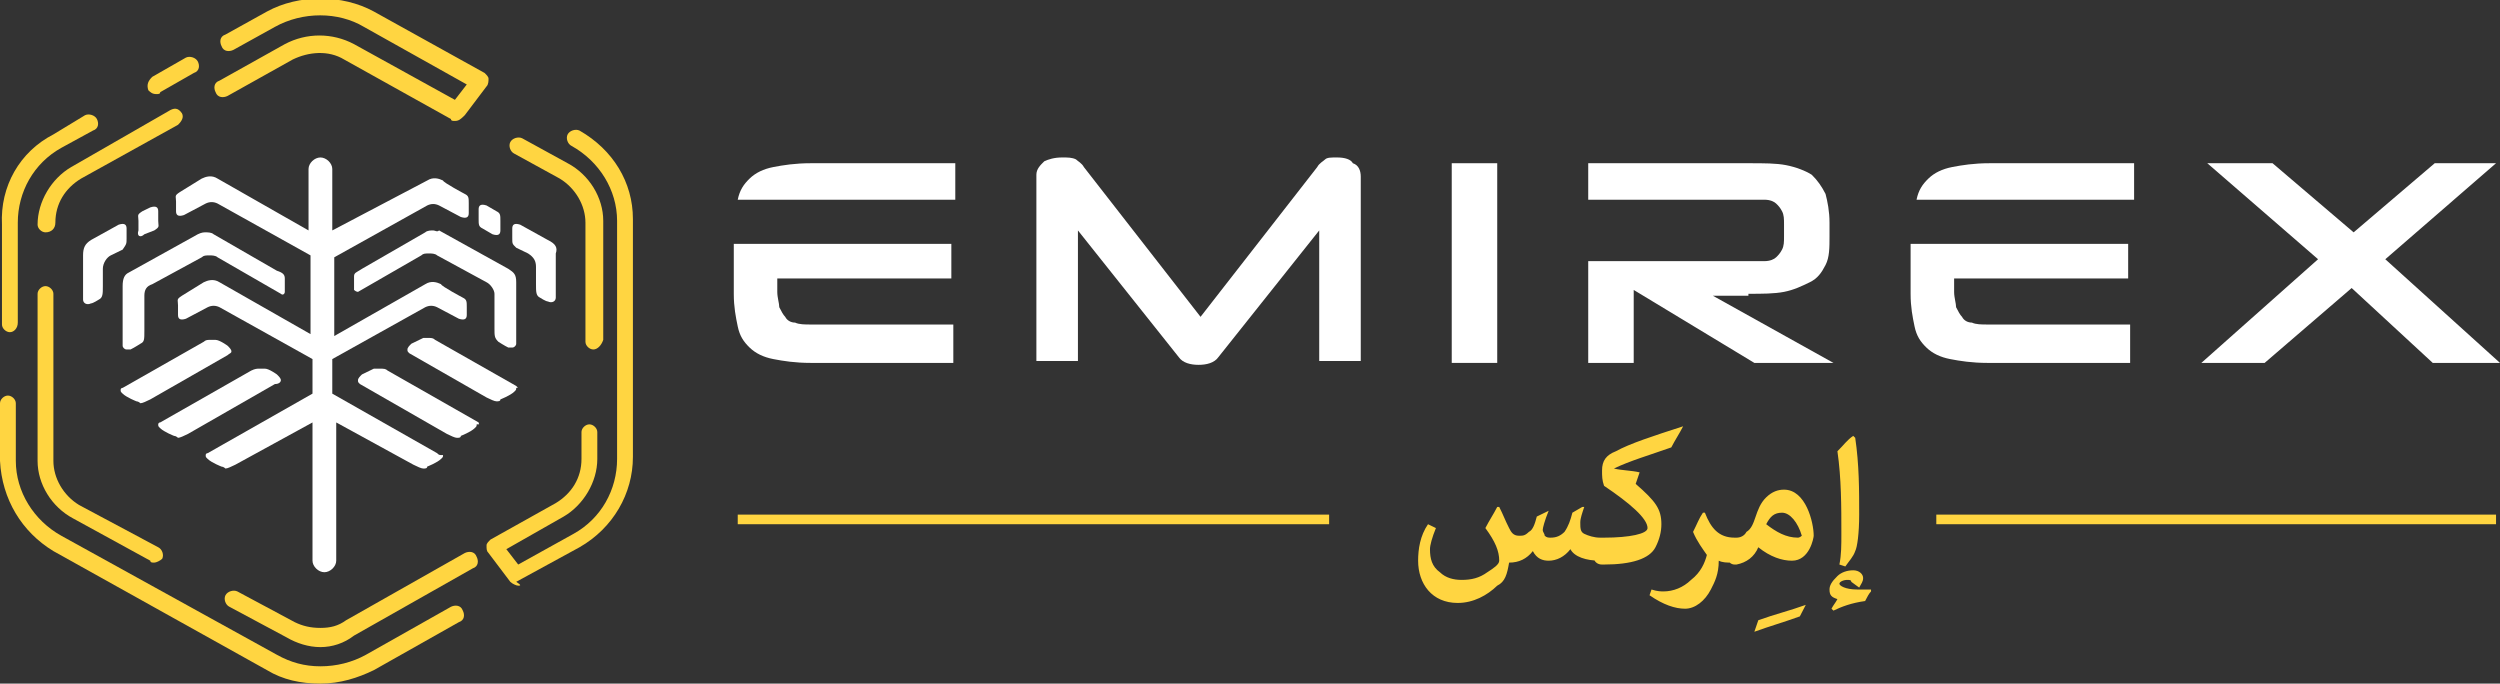 <svg width="128" height="35" viewBox="0 0 128 35" fill="none" xmlns="http://www.w3.org/2000/svg">
    <rect x="0" y="0" width="128" height="35" fill="#333333" stroke="none"/>
    <g clip-path="url(#clip0)">
        <path d="M68.456 8.062C68.152 8.062 67.949 8.062 67.848 8.16C67.747 8.258 67.544 8.357 67.443 8.553L61.468 16.222L55.494 8.553C55.392 8.357 55.19 8.258 55.089 8.16C54.886 8.062 54.684 8.062 54.38 8.062C53.975 8.062 53.671 8.16 53.468 8.258C53.266 8.455 53.063 8.652 53.063 8.947V18.483H55.19V11.798L60.354 18.287C60.557 18.581 60.962 18.68 61.367 18.68C61.772 18.68 62.177 18.581 62.38 18.287L67.544 11.798V18.483H69.671V9.045C69.671 8.75 69.57 8.455 69.266 8.357C69.165 8.16 68.861 8.062 68.456 8.062Z" fill="white"/>
        <path d="M76.658 8.357H74.329V18.581H76.658V8.357Z" fill="white"/>
        <path d="M89.519 15.042C90.228 15.042 90.835 15.042 91.342 14.944C91.848 14.845 92.253 14.649 92.658 14.452C93.063 14.256 93.266 13.961 93.468 13.567C93.671 13.174 93.671 12.683 93.671 12.093V11.405C93.671 10.815 93.57 10.323 93.468 9.93C93.266 9.537 93.063 9.242 92.76 8.947C92.456 8.75 91.949 8.553 91.443 8.455C90.937 8.357 90.329 8.357 89.519 8.357H81.317V10.225H89.418C89.823 10.225 90.127 10.225 90.329 10.225C90.633 10.225 90.835 10.323 90.937 10.421C91.038 10.52 91.139 10.618 91.24 10.815C91.342 11.011 91.342 11.208 91.342 11.503V12.093C91.342 12.388 91.342 12.584 91.24 12.781C91.139 12.977 91.038 13.076 90.937 13.174C90.835 13.273 90.633 13.371 90.329 13.371C90.127 13.371 89.722 13.371 89.418 13.371H81.317V18.581H83.646V14.845L89.823 18.581H93.873L87.696 15.14H89.519V15.042Z" fill="white"/>
        <path d="M100.962 16.517C100.76 16.517 100.557 16.419 100.456 16.222C100.354 16.124 100.253 15.927 100.152 15.73C100.152 15.534 100.051 15.239 100.051 14.944V14.256H108.962V12.486H97.823V15.042C97.823 15.73 97.924 16.222 98.025 16.713C98.127 17.205 98.329 17.5 98.633 17.795C98.937 18.09 99.342 18.287 99.848 18.385C100.354 18.483 100.962 18.581 101.772 18.581H109.063V16.615H101.772C101.468 16.615 101.165 16.615 100.962 16.517Z" fill="white"/>
        <path d="M109.165 8.357H101.873C101.063 8.357 100.456 8.455 99.949 8.553C99.443 8.652 99.038 8.848 98.734 9.143C98.43 9.438 98.228 9.733 98.127 10.225H109.266V8.357H109.165Z" fill="white"/>
        <path d="M40.709 16.517C40.506 16.517 40.304 16.419 40.203 16.222C40.101 16.124 40 15.927 39.899 15.73C39.899 15.534 39.797 15.239 39.797 14.944V14.256H48.709V12.486H37.57V15.042C37.57 15.73 37.671 16.222 37.772 16.713C37.873 17.205 38.076 17.5 38.38 17.795C38.684 18.09 39.089 18.287 39.595 18.385C40.101 18.483 40.709 18.581 41.519 18.581H48.81V16.615H41.519C41.215 16.615 40.911 16.615 40.709 16.517Z" fill="white"/>
        <path d="M48.911 8.357H41.519C40.709 8.357 40.101 8.455 39.595 8.553C39.089 8.652 38.684 8.848 38.38 9.143C38.076 9.438 37.873 9.733 37.772 10.225H48.911V8.357Z" fill="white"/>
        <path d="M128 18.581L122.127 13.273L127.797 8.357H124.658L120.506 11.896L116.354 8.357H113.013L118.684 13.273L112.709 18.581H115.949L120.405 14.747L124.557 18.581H128Z" fill="white"/>
        <path d="M7.392 11.994L7.899 11.798C8.203 11.601 8.101 11.601 8.101 11.306V10.815C8.101 10.618 8 10.52 7.696 10.618L7.291 10.815C6.987 11.011 7.089 11.011 7.089 11.306V11.798C6.987 12.093 7.19 12.191 7.392 11.994Z" fill="white"/>
        <path d="M6.481 12.191V11.699C6.481 11.503 6.38 11.405 6.076 11.503L4.658 12.289C4.354 12.486 4.253 12.683 4.253 13.076V15.337C4.253 15.534 4.456 15.632 4.658 15.534C4.76 15.534 5.063 15.337 5.063 15.337C5.266 15.239 5.266 15.042 5.266 14.649V13.764C5.266 13.469 5.468 13.174 5.671 13.076L6.278 12.781C6.481 12.486 6.481 12.486 6.481 12.191Z" fill="white"/>
        <path d="M6.279 14.649V17.697C6.279 17.795 6.38 17.893 6.481 17.893C6.582 17.893 6.582 17.893 6.684 17.893C6.886 17.795 7.19 17.598 7.19 17.598C7.392 17.5 7.392 17.402 7.392 16.91V15.14C7.392 14.845 7.494 14.649 7.797 14.551L10.329 13.174C10.43 13.076 10.532 13.076 10.734 13.076C10.835 13.076 11.038 13.076 11.139 13.174L14.38 15.042C14.481 15.14 14.582 15.042 14.582 14.944C14.582 14.944 14.582 14.845 14.582 14.747C14.582 14.551 14.582 14.256 14.582 14.256C14.582 14.059 14.481 13.961 14.177 13.862L10.937 11.994C10.835 11.896 10.633 11.896 10.532 11.896C10.43 11.896 10.329 11.896 10.127 11.994L6.582 13.961C6.38 14.059 6.279 14.256 6.279 14.649Z" fill="white"/>
        <path d="M14.38 19.466C14.38 19.368 14.278 19.27 14.177 19.171C14.177 19.171 13.772 18.876 13.57 18.876C13.468 18.876 13.367 18.876 13.266 18.876C13.165 18.876 13.063 18.876 12.861 18.975L8.203 21.629C8.101 21.629 8.101 21.727 8.101 21.727C8.101 21.826 8.101 21.826 8.203 21.924C8.405 22.121 8.911 22.317 8.911 22.317C9.013 22.317 9.114 22.416 9.114 22.416C9.215 22.416 9.418 22.317 9.62 22.219L14.076 19.663C14.278 19.663 14.38 19.565 14.38 19.466Z" fill="white"/>
        <path d="M11.848 17.992C11.848 17.893 11.747 17.795 11.646 17.697C11.646 17.697 11.241 17.402 11.038 17.402C10.937 17.402 10.835 17.402 10.734 17.402C10.633 17.402 10.532 17.402 10.43 17.5L6.279 19.86C6.177 19.86 6.177 19.958 6.177 19.958C6.177 20.056 6.177 20.056 6.279 20.154C6.481 20.351 6.987 20.548 6.987 20.548C7.089 20.548 7.19 20.646 7.19 20.646C7.291 20.646 7.494 20.548 7.696 20.449L11.646 18.188C11.747 18.09 11.848 18.09 11.848 17.992Z" fill="white"/>
        <path d="M24.709 11.699L25.215 11.994C25.519 12.093 25.62 11.994 25.62 11.798V11.306C25.62 11.011 25.62 10.913 25.418 10.815L24.911 10.52C24.608 10.421 24.506 10.52 24.506 10.716V11.208C24.506 11.503 24.506 11.601 24.709 11.699Z" fill="white"/>
        <path d="M28.051 12.289L26.633 11.503C26.329 11.405 26.228 11.503 26.228 11.699V12.191C26.228 12.486 26.228 12.486 26.43 12.683L27.038 12.977C27.342 13.174 27.443 13.371 27.443 13.666V14.551C27.443 14.944 27.443 15.14 27.646 15.239C27.646 15.239 27.949 15.435 28.051 15.435C28.253 15.534 28.456 15.435 28.456 15.239V12.977C28.557 12.683 28.456 12.486 28.051 12.289Z" fill="white"/>
        <path d="M22.177 11.798C22.076 11.798 21.873 11.798 21.772 11.896L18.532 13.764C18.228 13.961 18.127 13.961 18.127 14.157C18.127 14.157 18.127 14.452 18.127 14.649C18.127 14.747 18.127 14.747 18.127 14.845C18.228 14.944 18.329 14.944 18.329 14.944L21.57 13.076C21.671 12.977 21.772 12.977 21.975 12.977C22.076 12.977 22.279 12.977 22.38 13.076L24.911 14.452C25.114 14.551 25.317 14.845 25.317 15.042V16.812C25.317 17.205 25.317 17.303 25.519 17.5C25.519 17.5 25.823 17.697 26.025 17.795C26.127 17.795 26.127 17.795 26.228 17.795C26.329 17.795 26.43 17.697 26.43 17.598V14.452C26.43 14.059 26.329 13.961 26.025 13.764L22.481 11.798C22.38 11.896 22.279 11.798 22.177 11.798Z" fill="white"/>
        <path d="M24.506 21.629L19.848 18.975C19.747 18.876 19.646 18.876 19.443 18.876C19.342 18.876 19.241 18.876 19.139 18.876C18.937 18.975 18.532 19.171 18.532 19.171C18.43 19.27 18.329 19.368 18.329 19.466C18.329 19.565 18.329 19.565 18.43 19.663L22.886 22.219C23.089 22.317 23.291 22.416 23.392 22.416C23.494 22.416 23.595 22.416 23.595 22.317C23.595 22.317 24.101 22.121 24.304 21.924C24.405 21.826 24.405 21.826 24.405 21.727C24.608 21.727 24.506 21.727 24.506 21.629Z" fill="white"/>
        <path d="M22.38 23.202L17.013 20.154V18.385L21.772 15.73C21.975 15.632 22.177 15.632 22.38 15.73L23.494 16.32C23.797 16.419 23.899 16.32 23.899 16.124V15.73C23.899 15.435 23.899 15.337 23.696 15.239C23.696 15.239 22.582 14.649 22.582 14.551C22.38 14.452 22.076 14.354 21.772 14.551L17.114 17.205V13.174L21.873 10.52C22.076 10.421 22.279 10.421 22.481 10.52L23.595 11.11C23.899 11.208 24 11.11 24 10.913V10.421C24 10.126 24 10.028 23.797 9.93C23.797 9.93 22.683 9.34 22.683 9.242C22.481 9.143 22.177 9.045 21.873 9.242L17.013 11.798V8.652C17.013 8.357 16.709 8.062 16.405 8.062C16.101 8.062 15.797 8.357 15.797 8.652V11.798L11.139 9.143C10.835 8.947 10.532 9.045 10.329 9.143L9.215 9.831C8.911 10.028 9.013 10.028 9.013 10.323V10.815C9.013 11.011 9.114 11.11 9.418 11.011L10.532 10.421C10.734 10.323 10.937 10.323 11.139 10.421L15.899 13.076V17.107L11.241 14.452C10.937 14.256 10.633 14.354 10.43 14.452L9.316 15.14C9.013 15.337 9.114 15.337 9.114 15.632V16.124C9.114 16.32 9.215 16.419 9.519 16.32L10.633 15.73C10.835 15.632 11.038 15.632 11.241 15.73L16 18.385V20.154L10.633 23.202C10.532 23.202 10.532 23.301 10.532 23.301C10.532 23.399 10.532 23.399 10.633 23.497C10.835 23.694 11.342 23.89 11.342 23.89C11.443 23.89 11.544 23.989 11.544 23.989C11.646 23.989 11.848 23.89 12.051 23.792L16 21.629V28.708C16 29.003 16.304 29.298 16.608 29.298C16.911 29.298 17.215 29.003 17.215 28.708V21.629L21.165 23.792C21.367 23.89 21.57 23.989 21.671 23.989C21.772 23.989 21.873 23.989 21.873 23.89C21.873 23.89 22.38 23.694 22.582 23.497C22.683 23.399 22.683 23.399 22.683 23.301C22.481 23.301 22.481 23.301 22.38 23.202Z" fill="white"/>
        <path d="M26.43 19.761L22.279 17.402C22.177 17.303 22.076 17.303 21.975 17.303C21.873 17.303 21.772 17.303 21.671 17.303C21.468 17.402 21.063 17.598 21.063 17.598C20.962 17.697 20.861 17.795 20.861 17.893C20.861 17.992 20.861 17.992 20.962 18.09L24.911 20.351C25.114 20.449 25.317 20.548 25.418 20.548C25.519 20.548 25.62 20.548 25.62 20.449C25.62 20.449 26.127 20.253 26.329 20.056C26.43 19.958 26.43 19.958 26.43 19.86C26.532 19.86 26.532 19.86 26.43 19.761Z" fill="white"/>
        <path d="M8 4.817C7.798 4.817 7.696 4.719 7.595 4.621C7.494 4.326 7.595 4.129 7.798 3.933L9.519 2.949C9.722 2.851 10.025 2.949 10.127 3.146C10.228 3.343 10.228 3.638 9.924 3.736L8.203 4.719C8.203 4.817 8.101 4.817 8 4.817Z" fill="#FFD541"/>
        <path d="M0.506 17.008C0.304 17.008 0.101 16.812 0.101 16.615V11.503C-2.34991e-05 9.537 1.013 7.767 2.734 6.882L4.354 5.899C4.557 5.801 4.861 5.899 4.962 6.096C5.063 6.292 5.063 6.587 4.759 6.685L3.139 7.57C1.722 8.357 0.911 9.831 0.911 11.405V16.517C0.911 16.812 0.709 17.008 0.506 17.008Z" fill="#FFD541"/>
        <path d="M16.405 35C15.392 35 14.481 34.803 13.671 34.312L2.734 28.216C1.114 27.233 0.101 25.562 0 23.596V20.646C0 20.449 0.203 20.253 0.405 20.253C0.608 20.253 0.81 20.449 0.81 20.646V23.596C0.81 25.169 1.722 26.643 3.139 27.43L14.177 33.525C14.886 33.919 15.595 34.115 16.405 34.115C17.215 34.115 18.025 33.919 18.734 33.525L23.089 31.067C23.291 30.969 23.595 30.969 23.696 31.264C23.797 31.461 23.797 31.756 23.494 31.854L19.139 34.312C18.329 34.705 17.418 35 16.405 35Z" fill="#FFD541"/>
        <path d="M30.38 17.893C30.177 17.893 29.975 17.697 29.975 17.5V11.405C29.975 10.52 29.468 9.635 28.658 9.143L26.329 7.865C26.127 7.767 26.025 7.472 26.127 7.275C26.228 7.079 26.532 6.98 26.734 7.079L29.063 8.357C30.177 8.947 30.886 10.126 30.886 11.306V17.402C30.785 17.697 30.582 17.893 30.38 17.893Z" fill="#FFD541"/>
        <path d="M26.532 29.986C26.43 29.986 26.228 29.888 26.127 29.789L25.013 28.315C24.911 28.216 24.911 28.118 24.911 27.921C24.911 27.823 25.013 27.725 25.114 27.626L28.456 25.758C29.266 25.267 29.772 24.48 29.772 23.497V22.121C29.772 21.924 29.975 21.727 30.177 21.727C30.38 21.727 30.582 21.924 30.582 22.121V23.497C30.582 24.677 29.873 25.857 28.861 26.447L25.924 28.118L26.532 28.904L29.367 27.331C30.785 26.545 31.595 25.07 31.595 23.497V11.306C31.595 9.733 30.683 8.258 29.266 7.472C29.063 7.374 28.962 7.079 29.063 6.882C29.165 6.685 29.468 6.587 29.671 6.685C31.392 7.669 32.405 9.34 32.405 11.208V23.399C32.405 25.267 31.392 27.037 29.671 28.02L26.43 29.789C26.734 29.986 26.633 29.986 26.532 29.986Z" fill="#FFD541"/>
        <path d="M16.405 33.132C15.797 33.132 15.19 32.935 14.684 32.64L11.747 31.067C11.544 30.969 11.443 30.674 11.544 30.477C11.646 30.281 11.949 30.183 12.152 30.281L15.089 31.854C15.494 32.051 15.899 32.149 16.405 32.149C16.911 32.149 17.317 32.051 17.721 31.756L23.797 28.315C24 28.216 24.304 28.216 24.405 28.511C24.506 28.708 24.506 29.003 24.203 29.101L18.127 32.542C17.62 32.935 17.013 33.132 16.405 33.132Z" fill="#FFD541"/>
        <path d="M7.899 28.806C7.797 28.806 7.696 28.806 7.696 28.708L3.747 26.545C2.633 25.955 1.924 24.775 1.924 23.596V15.042C1.924 14.845 2.127 14.649 2.329 14.649C2.532 14.649 2.734 14.845 2.734 15.042V23.596C2.734 24.48 3.241 25.365 4.051 25.857L8.101 28.02C8.304 28.118 8.405 28.413 8.304 28.61C8.203 28.708 8 28.806 7.899 28.806Z" fill="#FFD541"/>
        <path d="M2.329 11.896C2.127 11.896 1.924 11.699 1.924 11.503C1.924 10.323 2.633 9.143 3.646 8.553L8.608 5.702C8.911 5.506 9.114 5.506 9.316 5.801C9.418 5.997 9.316 6.194 9.114 6.39L4.152 9.143C3.342 9.635 2.835 10.421 2.835 11.405C2.835 11.699 2.633 11.896 2.329 11.896Z" fill="#FFD541"/>
        <path d="M23.291 6.193C23.19 6.193 23.089 6.193 23.089 6.095L17.62 3.047C16.81 2.555 15.797 2.654 14.987 3.047L11.646 4.915C11.443 5.013 11.139 5.013 11.038 4.718C10.937 4.522 10.937 4.227 11.241 4.128L14.582 2.26C15.696 1.67 17.013 1.67 18.127 2.26L23.291 5.112L23.899 4.325L18.633 1.376C17.317 0.589 15.494 0.589 14.076 1.376L11.949 2.555C11.747 2.654 11.443 2.654 11.342 2.359C11.241 2.162 11.241 1.867 11.544 1.769L13.671 0.589C15.291 -0.296 17.519 -0.296 19.139 0.589L24.81 3.735C24.911 3.833 25.013 3.932 25.013 4.03C25.013 4.128 25.013 4.325 24.911 4.423L23.797 5.898C23.595 6.095 23.494 6.193 23.291 6.193Z" fill="#FFD541"/>
        <path d="M68.051 26.348H37.772V26.84H68.051V26.348Z" fill="#FFD541"/>
        <path d="M127.797 26.348H99.139V26.84H127.797V26.348Z" fill="#FFD541"/>
        <path d="M95.19 30.084C95.291 29.888 95.392 29.789 95.392 29.593C95.392 29.396 95.19 29.199 94.886 29.199C94.582 29.199 94.278 29.298 94.076 29.494C93.772 29.789 93.671 29.986 93.671 30.183C93.671 30.477 93.772 30.576 94.076 30.674C93.975 30.871 93.873 30.969 93.772 31.166L93.873 31.264C94.278 31.067 94.785 30.871 95.494 30.773C95.595 30.576 95.696 30.379 95.797 30.281V30.183C95.595 30.183 95.392 30.183 95.089 30.183C94.481 30.183 94.177 29.986 94.177 29.888C94.177 29.789 94.38 29.691 94.582 29.691C94.684 29.691 94.785 29.691 94.785 29.789L95.19 30.084ZM94.481 29.003C94.684 28.708 94.886 28.511 94.987 28.216C95.089 28.02 95.19 27.331 95.19 26.348C95.19 25.07 95.19 23.792 94.987 22.416L94.886 22.317C94.582 22.514 94.38 22.809 94.076 23.104C94.278 24.48 94.278 25.955 94.278 27.331C94.278 27.921 94.278 28.413 94.177 28.904L94.481 29.003ZM90.43 26.84C90.633 26.447 90.835 26.25 91.24 26.25C91.646 26.25 92.051 26.742 92.253 27.43C92.253 27.43 92.152 27.528 92.051 27.528C91.443 27.528 90.937 27.233 90.43 26.84ZM90.025 28.02C90.633 28.511 91.24 28.708 91.747 28.708C92.658 28.708 92.861 27.528 92.861 27.43C92.861 26.742 92.456 25.07 91.342 25.07C91.038 25.07 90.734 25.169 90.43 25.463C89.823 26.053 89.924 26.938 89.418 27.233C89.317 27.43 89.114 27.528 88.911 27.528H88.81C88.506 27.528 88.304 27.823 88.304 28.216C88.304 28.511 88.506 28.904 88.81 28.904H88.911C89.418 28.806 89.823 28.511 90.025 28.02ZM92.456 30.969C91.646 31.264 90.835 31.461 90.025 31.756L89.823 32.346C90.633 32.051 91.342 31.854 92.152 31.559L92.456 30.969ZM88.81 27.528C88 27.528 87.595 27.037 87.291 26.25H87.19C86.987 26.545 86.886 26.84 86.684 27.233C86.886 27.725 87.19 28.118 87.392 28.413C87.291 28.806 87.089 29.298 86.582 29.691C86.177 30.084 85.671 30.281 85.165 30.281C85.063 30.281 84.861 30.281 84.557 30.183L84.456 30.477C85.165 30.969 85.772 31.166 86.278 31.166C86.785 31.166 87.291 30.773 87.595 30.183C87.797 29.789 88 29.396 88 28.708C88.203 28.806 88.405 28.806 88.709 28.806H88.81V27.528ZM83.949 24.185C83.544 24.087 83.038 24.087 82.633 23.989C83.443 23.596 84.456 23.301 85.57 22.907C85.772 22.514 85.975 22.219 86.177 21.826C84.658 22.317 83.443 22.711 82.734 23.104C82.228 23.301 82.025 23.596 82.025 24.087C82.025 24.382 82.025 24.579 82.127 24.874C83.443 25.758 84.354 26.545 84.354 27.037C84.354 27.331 83.443 27.528 82.127 27.528H82.025C81.722 27.528 81.519 27.823 81.519 28.216C81.519 28.511 81.62 28.904 82.025 28.904H82.127C83.544 28.904 84.456 28.61 84.76 28.02C84.962 27.626 85.063 27.233 85.063 26.84C85.063 26.053 84.76 25.66 83.747 24.775L83.949 24.185ZM77.266 28.806C77.772 28.806 78.177 28.61 78.481 28.216C78.684 28.61 78.987 28.708 79.291 28.708C79.696 28.708 80.101 28.511 80.405 28.118C80.608 28.511 81.215 28.708 81.924 28.708H82.025V27.528H81.924C81.62 27.528 81.317 27.43 81.114 27.331C80.911 27.233 80.911 27.037 80.911 26.742C80.911 26.545 81.013 26.25 81.114 25.955H81.013L80.506 26.25C80.405 26.643 80.304 26.938 80.101 27.233C79.899 27.43 79.696 27.528 79.392 27.528C79.291 27.528 79.19 27.528 79.089 27.43C79.089 27.331 78.987 27.233 78.987 27.135C78.987 27.037 79.089 26.643 79.291 26.152C79.089 26.25 78.886 26.348 78.684 26.447C78.582 26.84 78.481 27.135 78.278 27.233C78.076 27.43 77.975 27.43 77.772 27.43C77.468 27.43 77.367 27.233 77.266 27.037C77.063 26.643 76.962 26.348 76.76 25.955H76.658C76.456 26.348 76.253 26.643 76.051 27.037C76.557 27.725 76.76 28.216 76.76 28.708C76.76 28.904 76.456 29.101 76.152 29.298C75.747 29.593 75.342 29.691 74.835 29.691C74.43 29.691 74.025 29.593 73.722 29.298C73.317 29.003 73.215 28.61 73.215 28.118C73.215 27.921 73.317 27.528 73.519 27.037L73.114 26.84C72.709 27.43 72.608 28.118 72.608 28.708C72.608 29.888 73.317 30.871 74.633 30.871C75.443 30.871 76.152 30.477 76.658 29.986C77.063 29.789 77.165 29.396 77.266 28.806Z" fill="#FFD541"/>
    </g>
    <defs>
        <clipPath id="clip0">
            <rect width="128" height="35" fill="white"/>
        </clipPath>
    </defs>
</svg>
